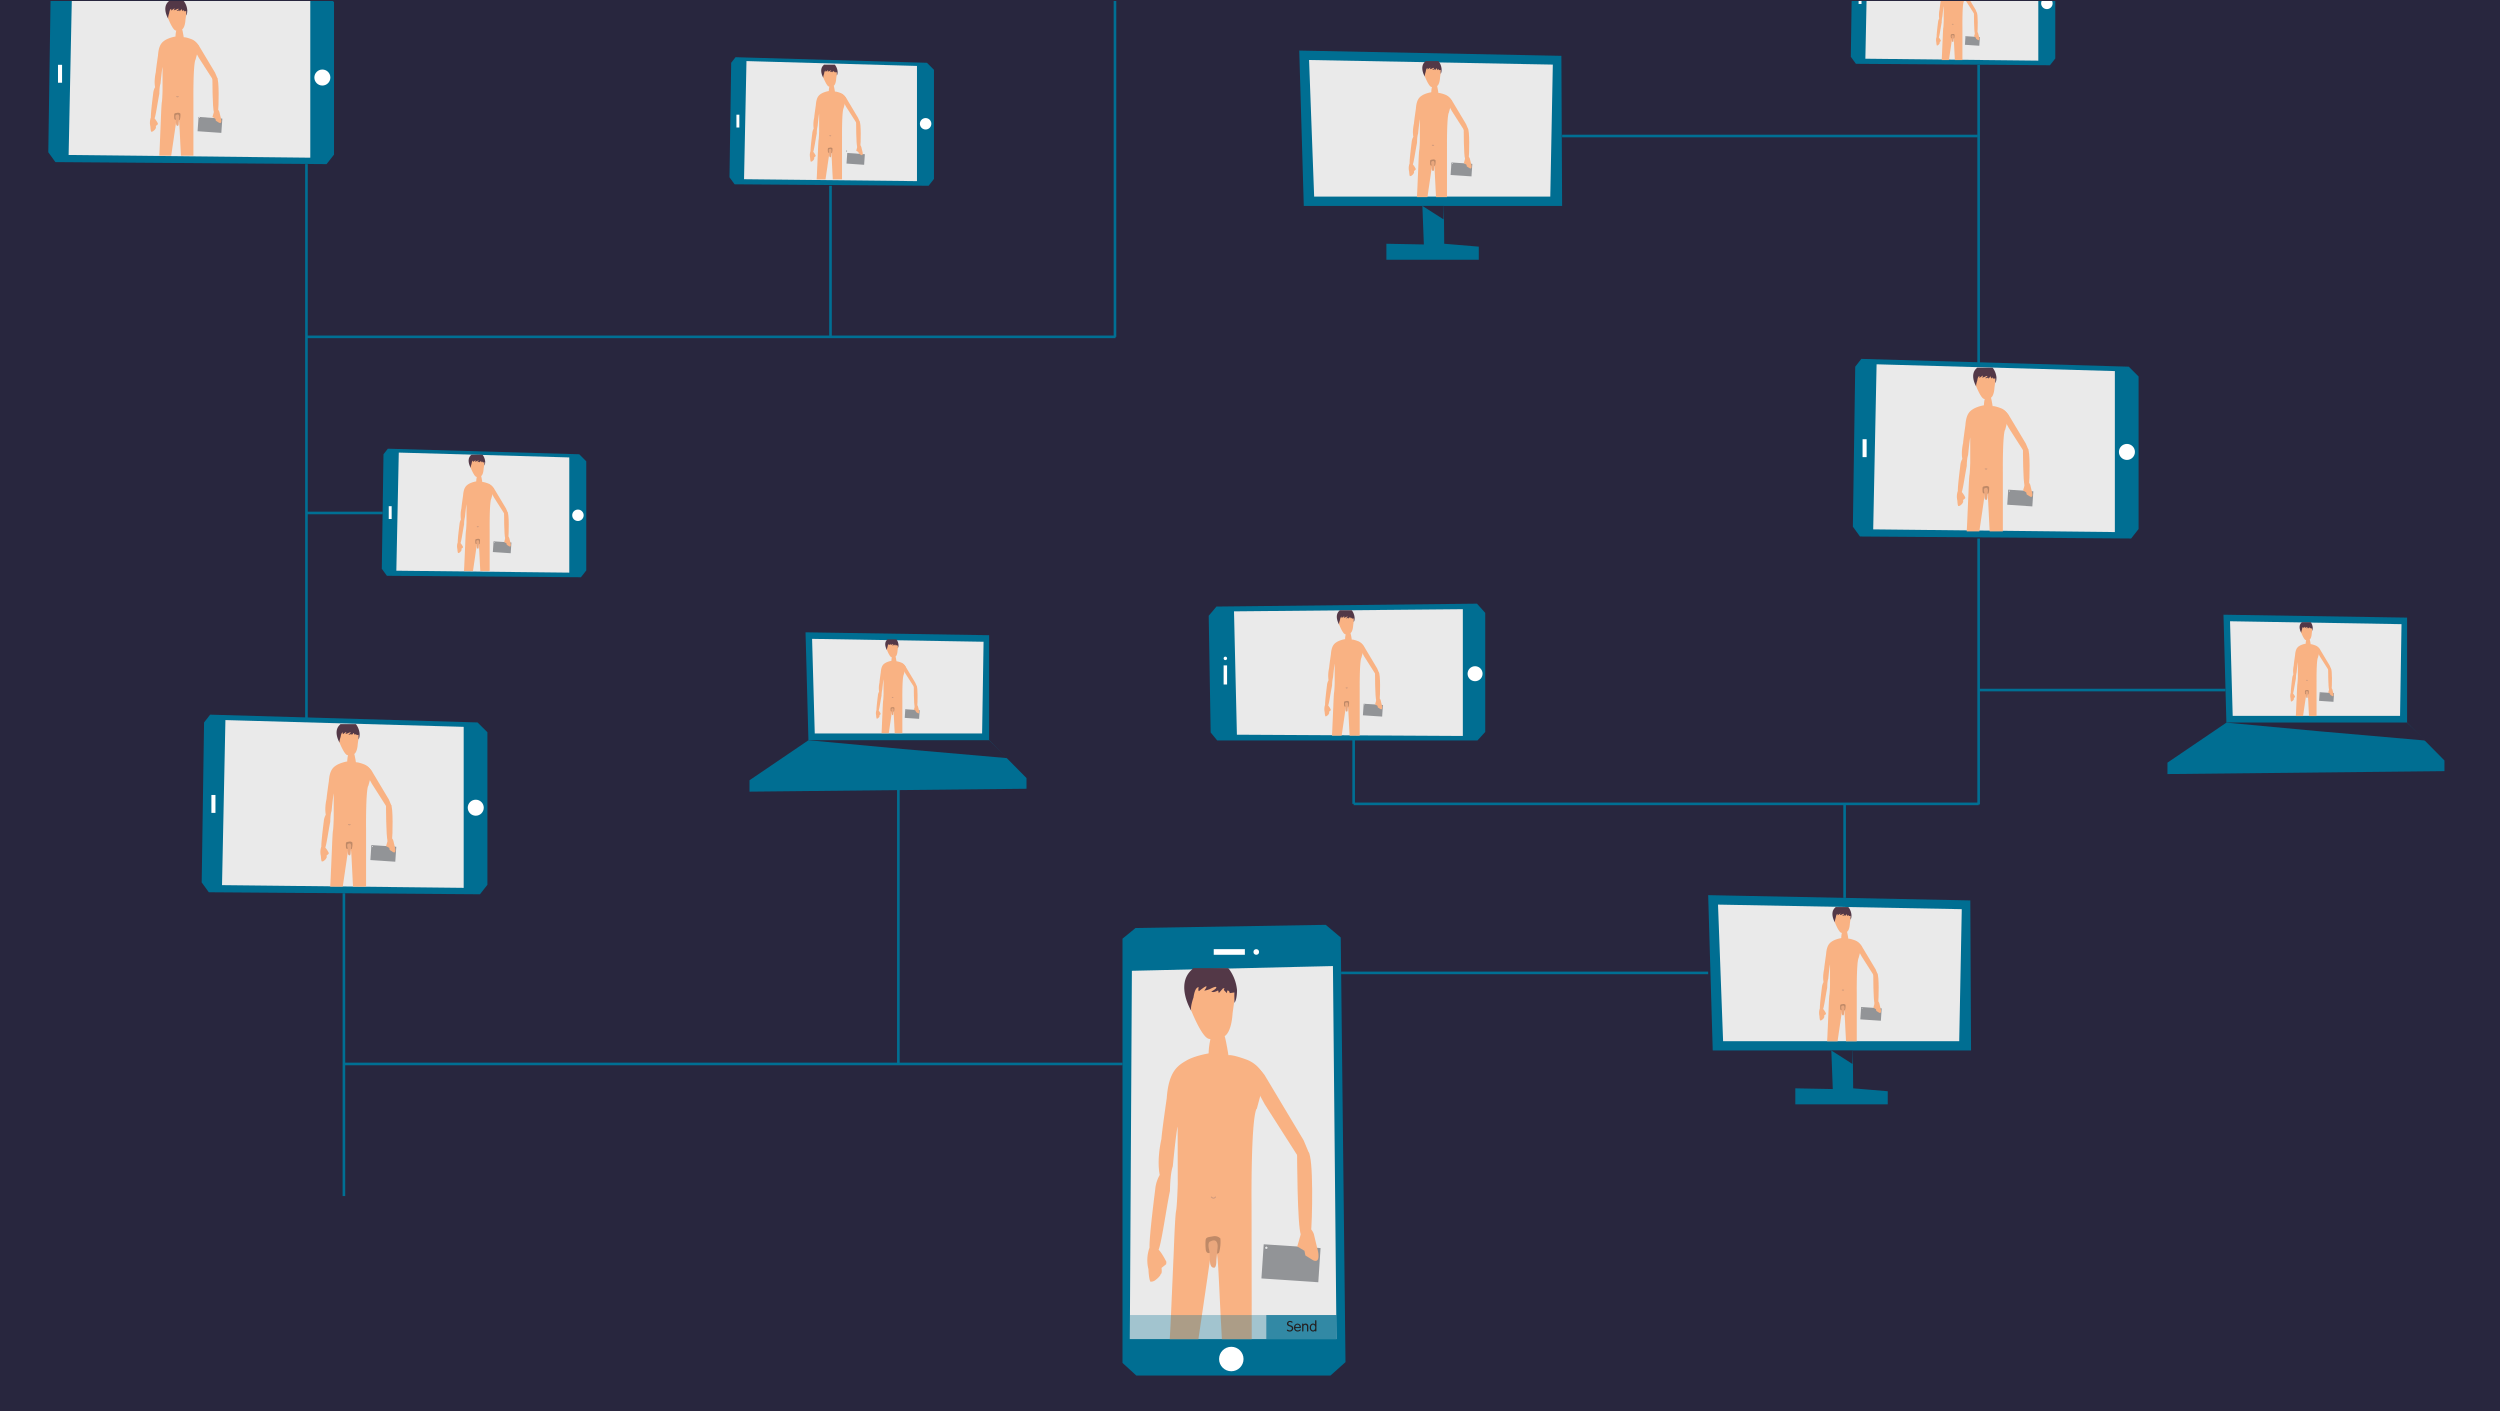 <svg id="Layer_1" data-name="Layer 1" xmlns="http://www.w3.org/2000/svg" width="1920" height="1083.51" viewBox="0 0 1920 1083.51"><rect x="0" y="0" width="1920" height="1083.51" fill="#333333" stroke="none"/><defs><style>.cls-1{fill:#28263e;}.cls-16,.cls-17,.cls-2{fill:#006e92;}.cls-3{fill:#eaeaea;}.cls-4{fill:#fff;}.cls-10,.cls-5,.cls-7{fill:none;}.cls-5{stroke:#006f93;stroke-width:2px;}.cls-10,.cls-5{stroke-miterlimit:10;}.cls-6{fill:#f9b283;}.cls-8{fill:#bf8967;}.cls-9{fill:#eaa77d;}.cls-10{stroke:#cd987b;stroke-width:0.75px;}.cls-11{fill:#929497;}.cls-12{fill:#808184;}.cls-13{fill:#a6a8ab;}.cls-14{fill:#e6e7e8;}.cls-15{fill:#533847;}.cls-16{opacity:0.31;}.cls-17{opacity:0.69;}.cls-18{fill:#231f20;}</style></defs><title>taber_skaerm</title><rect class="cls-1" y="4" width="1920" height="1083.51"/><rect class="cls-1" width="1920" height="1083.51"/><polygon class="cls-2" points="38.81 0.75 37.09 116.94 42.55 124.49 250.79 126.05 256.52 118.76 256.52 1.63 255.65 0.75 38.81 0.75"/><polygon class="cls-3" points="55.13 0.75 52.7 119.02 238.3 121.11 238.3 0.75 55.13 0.75"/><polygon class="cls-2" points="1422.06 0.75 1421.42 43.6 1425.34 49 1574.36 50.12 1578.46 44.9 1578.46 0.75 1422.06 0.75"/><polygon class="cls-2" points="1378.8 835.84 1378.8 848.13 1449.78 848.13 1449.78 838.07 1423.23 835.84 1422.95 806.78 1406.46 806.78 1407.58 836.4 1378.8 835.84"/><polygon class="cls-2" points="1315.38 806.78 1311.88 687.47 1513.2 691.52 1513.76 806.78 1315.38 806.78"/><polygon class="cls-3" points="1319.43 694.73 1323.34 799.65 1504.68 799.65 1506.64 698.25 1319.43 694.73"/><polygon class="cls-1" points="1406.46 806.78 1422.67 817.12 1422.95 806.78 1406.46 806.78"/><polygon class="cls-2" points="561.55 48.22 564.9 43.93 711.88 48.22 717.28 53.62 717.28 137.44 713.18 142.66 564.16 141.54 560.25 136.14 561.55 48.22"/><polygon class="cls-3" points="571.42 137.63 573.29 46.91 704.24 50.64 704.24 139.12 571.42 137.63"/><rect class="cls-4" x="565.58" y="88.08" width="2.24" height="9.85"/><circle class="cls-4" cx="710.88" cy="95.07" r="4.4"/><polygon class="cls-2" points="1707.63 472.09 1709.87 554.99 1848.64 554.99 1848.64 474.33 1707.63 472.09"/><polygon class="cls-2" points="1664.6 585.72 1664.6 594.48 1877.33 592.24 1877.33 584.05 1848.64 554.99 1709.87 554.99 1664.6 585.72"/><polygon class="cls-1" points="1781.96 561.69 1862.99 568.77 1848.64 554.99 1709.87 554.99 1781.96 561.69"/><polygon class="cls-3" points="1712.66 477.12 1714.71 549.77 1843.24 549.77 1844.36 479.36 1712.66 477.12"/><polygon class="cls-2" points="1064.74 187.2 1064.74 199.49 1135.71 199.49 1135.71 189.43 1109.16 187.2 1108.88 158.14 1092.4 158.14 1093.52 187.75 1064.74 187.2"/><polygon class="cls-2" points="1001.31 158.14 997.82 38.83 1199.14 42.88 1199.7 158.14 1001.31 158.14"/><polygon class="cls-3" points="1005.36 46.09 1009.27 151.01 1190.62 151.01 1192.57 49.61 1005.36 46.09"/><polygon class="cls-1" points="1092.4 158.14 1108.61 168.47 1108.88 158.14 1092.4 158.14"/><rect class="cls-4" x="44.54" y="49.78" width="3.12" height="13.76"/><circle class="cls-4" cx="247.57" cy="59.55" r="6.15"/><polygon class="cls-2" points="294.52 348.88 297.88 344.6 444.85 348.88 450.25 354.29 450.25 438.11 446.15 443.33 297.13 442.21 293.22 436.81 294.52 348.88"/><polygon class="cls-3" points="304.39 438.3 306.26 347.58 437.21 351.31 437.21 439.79 304.39 438.3"/><rect class="cls-4" x="298.55" y="388.75" width="2.24" height="9.85"/><circle class="cls-4" cx="443.85" cy="395.74" r="4.4"/><polygon class="cls-2" points="1021.8 1056.43 872.71 1056.43 862.08 1046.71 862.08 720.9 872.1 712.7 1018.15 710.27 1029.69 719.99 1033.34 1046.1 1021.8 1056.43"/><polygon class="cls-3" points="869.29 745.57 1023.7 741.93 1026.43 1028.42 867.7 1028.42 869.29 745.57"/><rect class="cls-4" x="941.94" y="719.15" width="4.33" height="23.91" transform="translate(1675.21 -212.99) rotate(90)"/><circle class="cls-4" cx="964.81" cy="731.11" r="2.16"/><circle class="cls-4" cx="945.64" cy="1043.73" r="9.39"/><path class="cls-4" d="M1568,.75a4.4,4.4,0,1,0,8,0Z"/><polygon class="cls-3" points="1433.51 0.75 1432.6 45.09 1565.42 46.58 1565.42 0.75 1433.51 0.75"/><rect class="cls-4" x="1427.4" y="0.75" width="2.24" height="2.3"/><line class="cls-5" x1="1039.6" y1="522.67" x2="1039.6" y2="617.38"/><line class="cls-5" x1="862.08" y1="817.12" x2="264.12" y2="817.12"/><line class="cls-5" x1="264.12" y1="686.03" x2="264.12" y2="918.57"/><line class="cls-5" x1="1519.6" y1="413.58" x2="1519.6" y2="617.83"/><line class="cls-5" x1="1416.66" y1="617.83" x2="1416.66" y2="689.56"/><line class="cls-5" x1="1519.6" y1="617.38" x2="1039.6" y2="617.38"/><line class="cls-5" x1="1709.19" y1="529.96" x2="1519.6" y2="529.96"/><line class="cls-5" x1="1519.6" y1="49.71" x2="1519.6" y2="281.87"/><line class="cls-5" x1="1518.95" y1="104.46" x2="1199.7" y2="104.46"/><line class="cls-5" x1="689.95" y1="576.17" x2="689.95" y2="817.12"/><line class="cls-5" x1="1311.88" y1="747.19" x2="1030" y2="747.19"/><line class="cls-5" x1="856.74" y1="258.7" x2="235.35" y2="258.7"/><line class="cls-5" x1="235.35" y1="126.05" x2="235.35" y2="582.65"/><line class="cls-5" x1="293.87" y1="393.96" x2="235.35" y2="393.96"/><line class="cls-5" x1="637.83" y1="142.66" x2="637.83" y2="258.7"/><line class="cls-5" x1="856.3" y1="0.75" x2="856.3" y2="258.7"/><polygon class="cls-2" points="156.72 554.84 161.4 548.85 366.78 554.84 374.33 562.39 374.33 679.52 368.6 686.81 160.36 685.25 154.9 677.7 156.72 554.84"/><polygon class="cls-3" points="170.51 679.78 173.12 553.02 356.11 558.22 356.11 681.87 170.51 679.78"/><rect class="cls-4" x="162.35" y="610.54" width="3.12" height="13.76"/><circle class="cls-4" cx="365.38" cy="620.32" r="6.15"/><polygon class="cls-2" points="618.65 485.61 620.88 568.5 759.66 568.5 759.66 487.84 618.65 485.61"/><polygon class="cls-2" points="575.62 599.24 575.62 607.99 788.35 605.76 788.35 597.56 759.66 568.5 620.88 568.5 575.62 599.24"/><polygon class="cls-1" points="692.97 575.21 774 582.29 759.66 568.5 620.88 568.5 692.97 575.21"/><polygon class="cls-3" points="623.68 490.64 625.73 563.29 754.26 563.29 755.38 492.87 623.68 490.64"/><polygon class="cls-2" points="1424.82 281.61 1429.5 275.62 1634.88 281.61 1642.43 289.15 1642.43 406.29 1636.71 413.58 1428.46 412.02 1423 404.47 1424.82 281.61"/><polygon class="cls-3" points="1438.62 406.55 1441.22 279.78 1624.21 284.99 1624.21 408.63 1438.62 406.55"/><rect class="cls-4" x="1430.45" y="337.31" width="3.12" height="13.76"/><circle class="cls-4" cx="1633.48" cy="347.08" r="6.15"/><polygon class="cls-2" points="1140.65 470.69 1140.65 562.15 1134.68 568.67 934.81 568.67 929.78 562.52 928.29 472.92 934.25 465.84 1134.31 463.61 1140.65 470.69"/><polygon class="cls-3" points="949.94 564.25 947.71 469.52 1123.46 467.85 1123.46 565.22 949.94 564.25"/><rect class="cls-4" x="939.74" y="511.02" width="2.65" height="14.67"/><circle class="cls-4" cx="941.07" cy="505.64" r="1.33"/><circle class="cls-4" cx="1132.86" cy="517.41" r="5.76"/><path class="cls-6" d="M1759.13,536.36a7.89,7.89,0,0,0,.4,2.41,1.52,1.52,0,0,0,.83-.22s1.08-.74,1.16-1.28c0,0,.31,0,.16-1.18l.9-.72,0-.46a11.75,11.75,0,0,0-1.53-2.36c.54-1.13,1.51-8.08,2.21-11.42a20.25,20.25,0,0,1,.55-4.76s.66-6.8.94-7.73l0,11.13s-.14,4.37-.33,5.27-.44,7.68-.44,7.68l-.64,14.52-.15,2.68h5.56c1.1-7.47,2.4-16.28,2.45-16.79.08-.9.83-1.64,1.18.42.25,1.43.47,8.17.94,16.37h5.79V524.09s-.18-16.5,1-18.91l0,.09,1.61-6a6.15,6.15,0,0,0-3.32-3.51s-2.78-1.1-3.79-1c0,0-.42-2.66-.73-3.71,0,0,1.3-.57,1.54-4.48l.48-3.42-.9-3.64-7.83,1.18v4.85s2.26,5.95,3.73,6.06l.22,0a13.41,13.41,0,0,0-.35,2.77,15.19,15.19,0,0,0-4.35,1.4c-1.64,1-3.42,2.06-3.79,7.31,0,0-1,6.62-1,7.92a19,19,0,0,0-.33,7,6.78,6.78,0,0,0-.88,2.83s-1.21,9.32-1.1,11.25A7.29,7.29,0,0,0,1759.13,536.36Z"/><path class="cls-7" d="M1767.87,509.71s-.62-.08-.66-.63.74-.54.74-.54.5-.1.53.58A.51.51,0,0,1,1767.87,509.71Z"/><path class="cls-7" d="M1777.14,509.38s-.73-.18-.74-.63a.57.57,0,0,1,.74-.65c.49.08.7.34.64.63S1777.76,509.35,1777.14,509.38Z"/><path class="cls-8" d="M1772.86,533.13a7.82,7.82,0,0,0,.24-2.75,1.51,1.51,0,0,0-1.41-.41c-.92.16-1.35.15-1.45.67a8.57,8.57,0,0,0,0,1.65s0,1.08.77.92a1.65,1.65,0,0,1,1.19.08A.61.61,0,0,0,1772.86,533.13Z"/><path class="cls-9" d="M1771.89,536.06s.46.08.44-1.47l.2-2.1a2.27,2.27,0,0,0-.2-1.52c-.39-.51-1.2,0-1.2,0s-.5,0-.28,1.33C1771.29,533.54,1770.64,536.07,1771.89,536.06Z"/><path class="cls-10" d="M1771.29,522.27s.49.64.91,0"/><path class="cls-6" d="M1790.16,513.6l-2.15.06s0,14.61.74,16,1.91-.15,1.91-.15C1791,527.42,1791.25,514.09,1790.16,513.6Z"/><path class="cls-6" d="M1788.41,514.78l2-.77-1.14-2.74-7.59-12.67a6.27,6.27,0,0,0-3-2.3c-1.62-.35,3.06,8,3.06,8Z"/><rect class="cls-11" x="1781.31" y="531.85" width="11.07" height="6.65" transform="translate(39.81 -118.34) rotate(3.84)"/><circle class="cls-12" cx="1782.03" cy="532.18" r="0.33"/><circle class="cls-13" cx="1782.04" cy="532.18" r="0.25"/><circle class="cls-14" cx="1782.04" cy="532.18" r="0.23"/><path class="cls-15" d="M1774.78,478.05l-.15-.18h-6.79a.62.62,0,0,0-.23.26c-3.36,2.93-.09,8.15-.09,8.15-.42-.53.37-2.72.37-2.72.31-2.19,1-2,1-2-.18.66,0,.76,0,.76s1.35-1.1,1.45-.92-.43.81-.43.81a4.31,4.31,0,0,0,1.12-.3s1.22-.66,1.23-.33-1,.81-1,.81-.09,0,.27.09,1.07-.31,1.07-.31l.13.53.79-.91.31-.06-.13.36.61.63,0-.53.34.08.17.43.87-.13,0,2a5.21,5.21,0,0,0,.49-2.49A8.11,8.11,0,0,0,1774.78,478.05Z"/><path class="cls-6" d="M1788.85,529.11l1.84-.53a2.51,2.51,0,0,1,.6,1c.12.56.77,3.17.77,3.17a3.06,3.06,0,0,1,0,1.72c-.32.54-1.07,0-1.07,0l-1.33-.83-.18-.9-1.4-.84Z"/><path class="cls-6" d="M1397.35,780.26s.1,2.77.57,3.46a2.14,2.14,0,0,0,1.19-.32s1.54-1.06,1.66-1.83c0,0,.44,0,.22-1.68l1.29-1,.06-.66a16.4,16.4,0,0,0-2.19-3.37c.78-1.62,2.16-11.56,3.16-16.33,0,0,0-4.71.79-6.81,0,0,.94-9.73,1.35-11l0,15.91s-.19,6.24-.47,7.53-.63,11-.63,11l-.91,20.78-.21,3.82h8c1.58-10.68,3.42-23.27,3.5-24,.12-1.29,1.19-2.35,1.69.6.35,2,.67,11.69,1.34,23.4H1426l0-36.93s-.25-23.6,1.38-27.05a1.11,1.11,0,0,1,0,.13l2.31-8.6a8.82,8.82,0,0,0-4.74-5s-4-1.57-5.43-1.38c0,0-.6-3.8-1-5.31,0,0,1.86-.81,2.2-6.4l.69-4.89-1.29-5.21-11.2,1.69v6.94s3.23,8.5,5.34,8.66l.31.06a19.19,19.19,0,0,0-.5,4,21.94,21.94,0,0,0-6.22,2c-2.35,1.38-4.89,3-5.42,10.45,0,0-1.38,9.48-1.48,11.33,0,0-1.35,5.46-.47,10a9.71,9.71,0,0,0-1.25,4.05s-1.73,13.34-1.57,16.1A10.4,10.4,0,0,0,1397.35,780.26Z"/><path class="cls-7" d="M1409.85,742.15s-.89-.12-.94-.89,1.06-.78,1.06-.78.7-.14.75.84A.73.73,0,0,1,1409.85,742.15Z"/><path class="cls-7" d="M1423.1,741.68s-1-.26-1.06-.89a.83.83,0,0,1,1.06-.94c.71.11,1,.49.92.9S1424,741.63,1423.1,741.68Z"/><path class="cls-8" d="M1417,775.65a11.42,11.42,0,0,0,.35-3.94,2.21,2.21,0,0,0-2-.59c-1.32.24-1.93.22-2.07,1a12.42,12.42,0,0,0,0,2.35s-.06,1.55,1.1,1.32a2.42,2.42,0,0,1,1.7.12A.88.88,0,0,0,1417,775.65Z"/><path class="cls-9" d="M1415.59,779.83s.67.12.64-2.09l.28-3a3.3,3.3,0,0,0-.28-2.17c-.57-.73-1.72,0-1.72,0s-.71.06-.4,1.91C1414.75,776.23,1413.8,779.85,1415.59,779.83Z"/><path class="cls-10" d="M1414.75,760.11s.69.92,1.29,0"/><path class="cls-6" d="M1441.72,747.72l-3.07.08s0,20.89,1.06,22.91,2.74-.21,2.74-.21C1442.87,767.49,1443.28,748.42,1441.72,747.72Z"/><path class="cls-6" d="M1439.22,749.41l2.87-1.1-1.64-3.92-10.86-18.13s-2-2.79-4.3-3.28,4.37,11.45,4.37,11.45Z"/><rect class="cls-11" x="1429.07" y="773.81" width="15.83" height="9.51" transform="translate(55.31 -94.39) rotate(3.84)"/><circle class="cls-12" cx="1430.1" cy="774.28" r="0.48"/><circle class="cls-13" cx="1430.11" cy="774.29" r="0.36"/><circle class="cls-14" cx="1430.11" cy="774.29" r="0.32"/><path class="cls-15" d="M1419.73,696.87l-.22-.24h-9.71a1,1,0,0,0-.33.36c-4.8,4.19-.12,11.66-.12,11.66-.6-.76.52-3.9.52-3.9.45-3.13,1.44-2.82,1.44-2.82-.26.94.07,1.08.07,1.08s1.93-1.57,2.07-1.32-.61,1.16-.61,1.16a5.87,5.87,0,0,0,1.6-.43s1.74-.94,1.76-.47-1.38,1.16-1.38,1.16-.15,0,.37.14a3.14,3.14,0,0,0,1.53-.45l.19.75,1.13-1.29.45-.09-.19.51.87.9.07-.76.49.12.24.61,1.25-.18,0,2.91c.78-1,.71-3.55.71-3.55A11.57,11.57,0,0,0,1419.73,696.87Z"/><path class="cls-6" d="M1439.85,769.89l2.64-.75a3.55,3.55,0,0,1,.84,1.47c.19.79,1.11,4.52,1.11,4.52a4.35,4.35,0,0,1,0,2.46c-.45.77-1.53,0-1.53,0l-1.9-1.19-.26-1.29-2-1.2Z"/><path class="cls-6" d="M882,974.8s.26,7.64,1.56,9.55a5.91,5.91,0,0,0,3.29-.87s4.26-3,4.6-5.07c0,0,1.22.13.61-4.65l3.56-2.86.17-1.82s-3.36-6.73-6-9.33c2.15-4.47,6-32,8.74-45.16,0,0,.09-13,2.17-18.83,0,0,2.6-26.9,3.73-30.54l.09,44s-.52,17.27-1.3,20.82-1.74,30.37-1.74,30.37l-2.51,57.44-.59,10.58h22c4.36-29.54,9.47-64.36,9.67-66.39.34-3.54,3.29-6.49,4.68,1.67,1,5.67,1.85,32.32,3.7,64.72h22.91L961.2,926.3s-.69-65.25,3.82-74.79c0,0,.05.12.13.35l6.4-23.78a24.44,24.44,0,0,0-13.12-13.88s-11-4.34-15-3.82c0,0-1.65-10.5-2.87-14.66,0,0,5.12-2.26,6.08-17.7l1.91-13.54L945,750.08l-31,4.69v19.17s8.94,23.51,14.75,23.95l.87.17A53.32,53.32,0,0,0,928.23,809s-10.67,1.74-17.18,5.56-13.53,8.15-15,28.89c0,0-3.82,26.2-4.08,31.32,0,0-3.73,15.1-1.3,27.59a26.88,26.88,0,0,0-3.47,11.2s-4.77,36.87-4.34,44.51A28.64,28.64,0,0,0,882,974.8Z"/><path class="cls-7" d="M916.54,869.43s-2.47-.33-2.6-2.48,2.93-2.14,2.93-2.14,2-.39,2.08,2.31A2,2,0,0,1,916.54,869.43Z"/><path class="cls-7" d="M953.18,868.13s-2.87-.72-2.93-2.48a2.31,2.31,0,0,1,2.93-2.6c2,.33,2.8,1.38,2.54,2.51S955.65,868,953.18,868.13Z"/><path class="cls-8" d="M936.26,962a31.53,31.53,0,0,0,1-10.87,6.09,6.09,0,0,0-5.6-1.63c-3.64.65-5.33.59-5.72,2.67a34.22,34.22,0,0,0,0,6.51s-.15,4.27,3.05,3.63,4.71.34,4.71.34A2.36,2.36,0,0,0,936.26,962Z"/><path class="cls-9" d="M932.42,973.61s1.83.33,1.76-5.79l.78-8.33s.78-4-.78-6-4.75,0-4.75,0-2,.18-1.1,5.27C930.08,963.66,927.47,973.67,932.42,973.61Z"/><path class="cls-10" d="M930.08,919.08s1.91,2.54,3.59,0"/><path class="cls-6" d="M1004.67,884.82l-8.51.22s.11,57.77,3,63.36,7.56-.6,7.56-.6C1007.83,939.48,1009,886.77,1004.67,884.82Z"/><path class="cls-6" d="M997.74,889.49l7.94-3-4.54-10.84-30-50.11s-5.48-7.72-11.91-9.09,12.1,31.68,12.1,31.68Z"/><rect class="cls-11" x="969.68" y="956.97" width="43.77" height="26.3" transform="translate(67.12 -64.16) rotate(3.84)"/><circle class="cls-12" cx="972.53" cy="958.27" r="1.32"/><circle class="cls-13" cx="972.56" cy="958.29" r="1"/><circle class="cls-14" cx="972.56" cy="958.29" r="0.89"/><path class="cls-15" d="M943.87,744.22c-.19-.23-.4-.45-.61-.67H916.4a2.49,2.49,0,0,0-.9,1c-13.28,11.58-.35,32.25-.35,32.25-1.66-2.12,1.46-10.78,1.46-10.78,1.23-8.65,4-7.81,4-7.81-.72,2.61.19,3,.19,3s5.34-4.36,5.73-3.65-1.69,3.19-1.69,3.19c1.1.13,4.42-1.17,4.42-1.17s4.82-2.6,4.88-1.3-3.84,3.19-3.84,3.19-.39.06,1,.39,4.23-1.24,4.23-1.24l.52,2.09,3.13-3.58,1.23-.26-.52,1.43,2.41,2.47.2-2.08,1.36.32.65,1.7,3.45-.51.07,8c2.14-2.73,2-9.82,2-9.82A32.17,32.17,0,0,0,943.87,744.22Z"/><path class="cls-6" d="M999.5,946.13l7.28-2.09a9.82,9.82,0,0,1,2.35,4.06c.49,2.19,3,12.51,3,12.51s1.15,4.67-.1,6.8-4.24.05-4.24.05l-5.26-3.28-.71-3.57-5.53-3.32Z"/><path class="cls-6" d="M672.9,549.52a7.89,7.89,0,0,0,.4,2.41,1.52,1.52,0,0,0,.83-.22s1.08-.74,1.17-1.28c0,0,.3,0,.15-1.18l.9-.72,0-.46a11.75,11.75,0,0,0-1.53-2.36c.55-1.13,1.51-8.08,2.21-11.42a20.83,20.83,0,0,1,.55-4.76s.66-6.8,1-7.73l0,11.13s-.13,4.37-.33,5.27-.44,7.68-.44,7.68l-.64,14.52-.14,2.68h5.55c1.11-7.47,2.4-16.28,2.45-16.79.09-.9.83-1.64,1.18.42.25,1.43.47,8.17.94,16.37H693V537.25s-.18-16.5,1-18.91a.41.41,0,0,1,0,.09l1.61-6a6.16,6.16,0,0,0-3.31-3.51s-2.79-1.09-3.8-1c0,0-.42-2.66-.72-3.71,0,0,1.29-.57,1.53-4.48l.48-3.42-.89-3.64L681,493.87v4.85s2.26,5.95,3.73,6.06l.22,0a13.41,13.41,0,0,0-.35,2.77,15.07,15.07,0,0,0-4.34,1.4c-1.65,1-3.43,2.06-3.8,7.31,0,0-1,6.62-1,7.92a19,19,0,0,0-.33,7,6.78,6.78,0,0,0-.88,2.83s-1.21,9.32-1.1,11.25A7.29,7.29,0,0,0,672.9,549.52Z"/><path class="cls-7" d="M681.64,522.87s-.62-.08-.65-.63.74-.54.74-.54.49-.1.52.58A.51.51,0,0,1,681.64,522.87Z"/><path class="cls-7" d="M690.91,522.54s-.73-.18-.74-.63a.57.57,0,0,1,.74-.65c.49.08.71.34.64.63S691.53,522.51,690.91,522.54Z"/><path class="cls-8" d="M686.63,546.29a8,8,0,0,0,.25-2.75,1.54,1.54,0,0,0-1.42-.41c-.92.16-1.35.15-1.45.67a8.57,8.57,0,0,0,0,1.65s0,1.08.77.92a1.65,1.65,0,0,1,1.19.08A.61.61,0,0,0,686.63,546.29Z"/><path class="cls-9" d="M685.66,549.22s.46.08.44-1.47l.2-2.1a2.27,2.27,0,0,0-.2-1.52c-.39-.51-1.2,0-1.2,0s-.49,0-.28,1.33C685.07,546.7,684.41,549.23,685.66,549.22Z"/><path class="cls-10" d="M685.07,535.43s.48.64.9,0"/><path class="cls-6" d="M703.93,526.76l-2.15.06s0,14.61.75,16,1.91-.15,1.91-.15C704.73,540.58,705,527.25,703.93,526.76Z"/><path class="cls-6" d="M702.18,527.94l2-.77L703,524.43l-7.59-12.67a6.28,6.28,0,0,0-3-2.3c-1.63-.35,3.06,8,3.06,8Z"/><rect class="cls-11" x="695.08" y="545.01" width="11.07" height="6.65" transform="translate(38.25 -45.64) rotate(3.84)"/><circle class="cls-12" cx="695.8" cy="545.34" r="0.33"/><circle class="cls-13" cx="695.81" cy="545.34" r="0.25"/><circle class="cls-14" cx="695.81" cy="545.34" r="0.23"/><path class="cls-15" d="M688.56,491.21l-.16-.18h-6.79a.62.62,0,0,0-.23.26c-3.36,2.93-.09,8.15-.09,8.15-.42-.53.37-2.72.37-2.72.31-2.19,1-2,1-2-.18.66.05.76.05.76s1.35-1.1,1.45-.92-.43.81-.43.81a4.31,4.31,0,0,0,1.12-.3s1.22-.66,1.24-.33-1,.81-1,.81-.1,0,.26.1a2.24,2.24,0,0,0,1.07-.32l.13.53.79-.91.31-.06-.13.36.61.63.05-.53.35.08.16.43.87-.13,0,2a5.21,5.21,0,0,0,.49-2.49A8.15,8.15,0,0,0,688.56,491.21Z"/><path class="cls-6" d="M702.62,542.27l1.84-.53a2.51,2.51,0,0,1,.6,1c.12.56.77,3.17.77,3.17a3.06,3.06,0,0,1,0,1.72c-.31.54-1.07,0-1.07,0l-1.33-.83-.18-.9-1.4-.84Z"/><path class="cls-6" d="M1017.37,546.91a10.59,10.59,0,0,0,.53,3.23,2,2,0,0,0,1.11-.29s1.44-1,1.56-1.72c0,0,.41,0,.2-1.57l1.21-1,.06-.62a15.7,15.7,0,0,0-2-3.15c.72-1.51,2-10.82,3-15.28a27.53,27.53,0,0,1,.73-6.37s.88-9.1,1.26-10.33l0,14.88s-.17,5.84-.44,7-.59,10.28-.59,10.28l-.85,19.43-.2,3.58h7.44c1.48-10,3.21-21.77,3.27-22.46.12-1.2,1.12-2.19,1.59.56.32,1.92.62,10.94,1.25,21.9h7.75l0-34.55s-.23-22.07,1.29-25.3l0,.12,2.16-8.05a8.3,8.3,0,0,0-4.44-4.7s-3.73-1.46-5.08-1.29c0,0-.56-3.55-1-5,0,0,1.74-.76,2.06-6l.64-4.58-1.2-4.87-10.48,1.59V479s3,8,5,8.11l.29.05a17.73,17.73,0,0,0-.46,3.7,20.63,20.63,0,0,0-5.82,1.88c-2.2,1.29-4.58,2.76-5.08,9.78,0,0-1.29,8.86-1.38,10.59a25.63,25.63,0,0,0-.44,9.34,9.13,9.13,0,0,0-1.17,3.79s-1.61,12.47-1.47,15.06A9.73,9.73,0,0,0,1017.37,546.91Z"/><path class="cls-7" d="M1029.06,511.26s-.84-.11-.88-.84,1-.72,1-.72.66-.14.7.78A.68.68,0,0,1,1029.06,511.26Z"/><path class="cls-7" d="M1041.45,510.82s-1-.24-1-.84a.78.78,0,0,1,1-.88c.67.11,1,.47.86.85S1042.29,510.78,1041.45,510.82Z"/><path class="cls-8" d="M1035.73,542.59a10.53,10.53,0,0,0,.33-3.68,2.08,2.08,0,0,0-1.9-.55c-1.23.22-1.8.2-1.93.91a11.73,11.73,0,0,0,0,2.2s0,1.44,1,1.23a2.25,2.25,0,0,1,1.59.11A.81.81,0,0,0,1035.73,542.59Z"/><path class="cls-9" d="M1034.43,546.51s.62.11.6-2l.26-2.82a3.08,3.08,0,0,0-.26-2c-.53-.69-1.61,0-1.61,0s-.66,0-.37,1.78C1033.64,543.14,1032.76,546.53,1034.43,546.51Z"/><path class="cls-10" d="M1033.64,528.06s.65.86,1.21,0"/><path class="cls-6" d="M1058.88,516.47l-2.88.07s0,19.55,1,21.44,2.55-.2,2.55-.2C1059.94,535,1060.33,517.13,1058.88,516.47Z"/><path class="cls-6" d="M1056.53,518.05l2.69-1-1.54-3.67-10.15-17s-1.86-2.61-4-3.07,4.09,10.72,4.09,10.72Z"/><rect class="cls-11" x="1047.04" y="540.88" width="14.81" height="8.9" transform="translate(38.84 -69.32) rotate(3.84)"/><circle class="cls-12" cx="1048" cy="541.32" r="0.45"/><circle class="cls-13" cx="1048.01" cy="541.32" r="0.34"/><circle class="cls-14" cx="1048.01" cy="541.32" r="0.3"/><path class="cls-15" d="M1038.31,468.9l-.21-.23H1029a.88.88,0,0,0-.3.34c-4.49,3.92-.12,10.91-.12,10.91-.56-.72.49-3.65.49-3.65.42-2.92,1.34-2.64,1.34-2.64-.24.88.07,1,.07,1s1.81-1.48,1.94-1.24-.57,1.08-.57,1.08a5.44,5.44,0,0,0,1.49-.39s1.63-.89,1.65-.45-1.3,1.08-1.3,1.08-.13,0,.36.14a3,3,0,0,0,1.43-.42l.17.7,1.06-1.21.42-.09-.18.49.82.83.06-.7.47.11.22.57,1.16-.17,0,2.73c.72-.93.66-3.33.66-3.33A10.84,10.84,0,0,0,1038.31,468.9Z"/><path class="cls-6" d="M1057.13,537.21l2.46-.71a3.35,3.35,0,0,1,.79,1.38c.17.74,1,4.23,1,4.23a4.08,4.08,0,0,1,0,2.3c-.42.72-1.43,0-1.43,0l-1.78-1.11-.24-1.21-1.87-1.12Z"/><path class="cls-6" d="M246.44,657.44s.11,3.34.68,4.18a2.61,2.61,0,0,0,1.45-.38s1.86-1.29,2-2.22c0,0,.53.05.27-2l1.56-1.25.07-.8a20.16,20.16,0,0,0-2.65-4.09c.94-2,2.61-14,3.83-19.78,0,0,0-5.7,1-8.25,0,0,1.14-11.78,1.64-13.38l0,19.27s-.23,7.57-.57,9.13-.76,13.3-.76,13.3l-1.1,25.16-.26,4.63h9.63c1.91-12.94,4.15-28.19,4.24-29.08.15-1.55,1.44-2.84,2.05.73.42,2.49.81,14.16,1.62,28.35h10l0-44.73s-.3-28.58,1.67-32.76l.06.15,2.8-10.42a10.68,10.68,0,0,0-5.75-6.08s-4.82-1.9-6.57-1.67c0,0-.72-4.6-1.26-6.42,0,0,2.25-1,2.67-7.76l.83-5.93L274,559l-13.57,2.06v8.4s3.92,10.3,6.47,10.49l.38.07a23.46,23.46,0,0,0-.61,4.79,26.47,26.47,0,0,0-7.53,2.44c-2.85,1.67-5.93,3.57-6.57,12.65,0,0-1.68,11.48-1.79,13.72,0,0-1.63,6.62-.57,12.09a11.7,11.7,0,0,0-1.52,4.9s-2.09,16.16-1.9,19.5A12.55,12.55,0,0,0,246.44,657.44Z"/><path class="cls-7" d="M261.58,611.28s-1.09-.15-1.14-1.09,1.28-.94,1.28-.94.85-.17.91,1A.89.89,0,0,1,261.58,611.28Z"/><path class="cls-7" d="M277.63,610.71s-1.26-.32-1.29-1.09a1,1,0,0,1,1.29-1.14c.85.14,1.22.61,1.11,1.1S278.71,610.65,277.63,610.71Z"/><path class="cls-8" d="M270.21,651.84a13.66,13.66,0,0,0,.43-4.76,2.65,2.65,0,0,0-2.45-.71c-1.6.28-2.34.25-2.51,1.17a15,15,0,0,0,0,2.85s-.07,1.87,1.34,1.59a2.92,2.92,0,0,1,2.06.15A1,1,0,0,0,270.21,651.84Z"/><path class="cls-9" d="M268.53,656.92s.81.14.77-2.54l.34-3.65a3.89,3.89,0,0,0-.34-2.62c-.68-.89-2.08,0-2.08,0s-.86.07-.48,2.31C267.51,652.55,266.36,656.94,268.53,656.92Z"/><path class="cls-10" d="M267.51,633s.83,1.11,1.57,0"/><path class="cls-6" d="M300.18,618l-3.72.1s0,25.3,1.29,27.75,3.31-.26,3.31-.26C301.57,642,302.06,618.87,300.18,618Z"/><path class="cls-6" d="M297.15,620.07l3.47-1.34-2-4.75-13.15-22s-2.4-3.38-5.22-4,5.3,13.88,5.3,13.88Z"/><rect class="cls-11" x="284.86" y="649.63" width="19.18" height="11.52" transform="translate(44.5 -18.23) rotate(3.84)"/><circle class="cls-12" cx="286.1" cy="650.19" r="0.58"/><circle class="cls-13" cx="286.11" cy="650.2" r="0.44"/><circle class="cls-14" cx="286.11" cy="650.2" r="0.39"/><path class="cls-15" d="M273.55,556.43l-.27-.3H261.52a1.2,1.2,0,0,0-.4.44c-5.82,5.08-.16,14.13-.16,14.13-.72-.93.64-4.72.64-4.72.55-3.79,1.74-3.42,1.74-3.42-.31,1.14.09,1.31.09,1.31s2.34-1.91,2.51-1.6-.74,1.4-.74,1.4a7.18,7.18,0,0,0,1.93-.51s2.11-1.14,2.14-.57-1.68,1.39-1.68,1.39-.17,0,.46.17,1.85-.54,1.85-.54l.23.91L271.5,563l.54-.12-.23.63,1.05,1.08.09-.91.6.14.28.74,1.51-.22,0,3.53c.94-1.2.86-4.3.86-4.3A14.09,14.09,0,0,0,273.55,556.43Z"/><path class="cls-6" d="M297.92,644.88l3.19-.92a4.27,4.27,0,0,1,1,1.78c.22,1,1.34,5.48,1.34,5.48s.51,2,0,3-1.86,0-1.86,0l-2.3-1.44-.32-1.56-2.42-1.45Z"/><path class="cls-6" d="M351.28,421.76a9.75,9.75,0,0,0,.49,3,1.85,1.85,0,0,0,1-.27s1.34-.92,1.44-1.59c0,0,.39,0,.19-1.46l1.12-.9.06-.57a14.82,14.82,0,0,0-1.9-2.93c.67-1.4,1.87-10,2.74-14.17a25.58,25.58,0,0,1,.68-5.91s.82-8.44,1.17-9.58l0,13.8s-.17,5.42-.41,6.54-.54,9.53-.54,9.53l-.79,18-.19,3.32h6.9c1.37-9.27,3-20.2,3-20.83.11-1.11,1-2,1.47.52.31,1.78.58,10.15,1.16,20.31h7.19v-32s-.22-20.48,1.19-23.47a.39.39,0,0,1,0,.11l2-7.47a7.65,7.65,0,0,0-4.12-4.35s-3.45-1.36-4.71-1.2c0,0-.51-3.29-.89-4.6,0,0,1.6-.71,1.9-5.56l.6-4.24L371,351.24l-9.72,1.47v6s2.81,7.38,4.63,7.52l.27.05a17.19,17.19,0,0,0-.43,3.43,19.09,19.09,0,0,0-5.39,1.75c-2,1.2-4.25,2.56-4.71,9.06,0,0-1.2,8.23-1.28,9.83A23.76,23.76,0,0,0,354,399a8.38,8.38,0,0,0-1.09,3.51s-1.5,11.58-1.36,14A9,9,0,0,0,351.28,421.76Z"/><path class="cls-7" d="M362.12,388.69s-.78-.1-.82-.78.92-.67.92-.67.61-.12.66.72A.64.64,0,0,1,362.12,388.69Z"/><path class="cls-7" d="M373.62,388.28s-.9-.22-.92-.78a.72.72,0,0,1,.92-.81c.61.1.88.43.79.79S374.39,388.24,373.62,388.28Z"/><path class="cls-8" d="M368.31,417.75a9.75,9.75,0,0,0,.3-3.41,1.88,1.88,0,0,0-1.75-.51c-1.15.2-1.68.18-1.8.83a11,11,0,0,0,0,2s-.05,1.34,1,1.14a2.11,2.11,0,0,1,1.47.1A.75.75,0,0,0,368.31,417.75Z"/><path class="cls-9" d="M367.1,421.38s.58.11.55-1.81l.25-2.62a2.85,2.85,0,0,0-.25-1.88c-.49-.63-1.49,0-1.49,0s-.61.06-.34,1.66C366.37,418.26,365.55,421.4,367.1,421.38Z"/><path class="cls-10" d="M366.37,404.27s.6.8,1.12,0"/><path class="cls-6" d="M389.77,393.52l-2.66.07s0,18.13.92,19.88,2.37-.19,2.37-.19C390.77,410.67,391.12,394.13,389.77,393.52Z"/><path class="cls-6" d="M387.6,395l2.49-1-1.42-3.4-9.42-15.73s-1.72-2.42-3.74-2.85,3.8,9.94,3.8,9.94Z"/><rect class="cls-11" x="378.8" y="416.16" width="13.74" height="8.25" transform="translate(28.98 -24.86) rotate(3.84)"/><circle class="cls-12" cx="379.69" cy="416.57" r="0.41"/><circle class="cls-13" cx="379.7" cy="416.58" r="0.32"/><circle class="cls-14" cx="379.7" cy="416.58" r="0.28"/><path class="cls-15" d="M370.7,349.4l-.2-.21h-8.42a.8.8,0,0,0-.29.31c-4.16,3.64-.11,10.12-.11,10.12-.52-.66.46-3.38.46-3.38.39-2.72,1.25-2.45,1.25-2.45-.23.82.06.94.06.94s1.67-1.37,1.79-1.15-.53,1-.53,1a5.23,5.23,0,0,0,1.39-.37s1.51-.82,1.53-.41-1.2,1-1.2,1-.12,0,.33.12a2.78,2.78,0,0,0,1.32-.39l.17.66,1-1.12.38-.09-.16.45.76.78.06-.65.43.1.2.53L372,355l0,2.53c.68-.86.62-3.09.62-3.09A10.1,10.1,0,0,0,370.7,349.4Z"/><path class="cls-6" d="M388.15,412.76l2.29-.66a3.07,3.07,0,0,1,.73,1.28c.16.69,1,3.92,1,3.92a3.87,3.87,0,0,1,0,2.14c-.39.67-1.33,0-1.33,0l-1.65-1-.22-1.12-1.74-1Z"/><path class="cls-6" d="M622.19,121.17a9.72,9.72,0,0,0,.48,3,1.85,1.85,0,0,0,1-.26s1.32-.92,1.43-1.57c0,0,.37,0,.18-1.44l1.1-.88.06-.57a14.25,14.25,0,0,0-1.88-2.88c.67-1.38,1.85-9.88,2.71-14a24.62,24.62,0,0,1,.67-5.82s.8-8.31,1.15-9.44l0,13.6s-.16,5.34-.4,6.44-.54,9.38-.54,9.38l-.78,17.76-.18,3.27H634c1.34-9.14,2.92-19.9,3-20.52.11-1.1,1-2,1.45.51.3,1.75.57,10,1.14,20h7.09l0-31.57s-.22-20.17,1.18-23.12a.82.82,0,0,0,0,.11l2-7.35a7.51,7.51,0,0,0-4-4.29s-3.41-1.34-4.64-1.18c0,0-.51-3.24-.89-4.53,0,0,1.59-.7,1.88-5.47l.59-4.18-1.1-4.46-9.57,1.45v5.93s2.76,7.27,4.56,7.4l.27.05a16,16,0,0,0-.43,3.38,18.82,18.82,0,0,0-5.31,1.72c-2,1.18-4.19,2.52-4.64,8.93,0,0-1.18,8.1-1.26,9.68a23.31,23.31,0,0,0-.41,8.53,8.33,8.33,0,0,0-1.07,3.46s-1.47,11.4-1.34,13.76A8.88,8.88,0,0,0,622.19,121.17Z"/><path class="cls-7" d="M632.87,88.6s-.76-.1-.8-.76.9-.67.9-.67.61-.12.65.72A.63.63,0,0,1,632.87,88.6Z"/><path class="cls-7" d="M644.2,88.2s-.89-.22-.91-.76a.72.72,0,0,1,.91-.81c.6.1.86.43.78.78S645,88.16,644.2,88.2Z"/><path class="cls-8" d="M639,117.23a9.77,9.77,0,0,0,.3-3.36,1.88,1.88,0,0,0-1.73-.51c-1.13.2-1.65.18-1.77.83a10.61,10.61,0,0,0,0,2s0,1.32.94,1.12a2,2,0,0,1,1.46.11A.74.74,0,0,0,639,117.23Z"/><path class="cls-9" d="M637.78,120.81s.57.1.54-1.79l.24-2.58a2.73,2.73,0,0,0-.24-1.85c-.48-.62-1.46,0-1.46,0s-.61,0-.34,1.63C637.06,117.73,636.25,120.82,637.78,120.81Z"/><path class="cls-10" d="M637.06,104s.59.78,1.11,0"/><path class="cls-6" d="M660.11,93.36l-2.63.07s0,17.85.92,19.58,2.33-.18,2.33-.18C661.09,110.25,661.44,94,660.11,93.36Z"/><path class="cls-6" d="M658,94.81l2.45-1L659,90.51,649.75,75s-1.7-2.38-3.69-2.81S649.8,82,649.8,82Z"/><rect class="cls-11" x="649.3" y="115.66" width="13.53" height="8.13" transform="matrix(1, 0.07, -0.07, 1, 9.48, -43.62)"/><circle class="cls-12" cx="650.18" cy="116.06" r="0.41"/><circle class="cls-13" cx="650.19" cy="116.07" r="0.31"/><circle class="cls-14" cx="650.19" cy="116.07" r="0.28"/><path class="cls-15" d="M641.32,49.9l-.19-.21h-8.3a.78.78,0,0,0-.28.31c-4.1,3.58-.11,10-.11,10-.51-.65.45-3.33.45-3.33.38-2.67,1.23-2.41,1.23-2.41-.22.8.06.92.06.92S635.83,53.8,636,54s-.52,1-.52,1a5.12,5.12,0,0,0,1.36-.36s1.49-.8,1.51-.4-1.18,1-1.18,1-.12,0,.32.12a2.75,2.75,0,0,0,1.31-.38l.16.65,1-1.11.38-.08-.16.44.75.77.06-.65.42.1.2.53,1.07-.16,0,2.49c.66-.85.6-3,.6-3A10,10,0,0,0,641.32,49.9Z"/><path class="cls-6" d="M658.51,112.31l2.25-.65a3,3,0,0,1,.73,1.26c.15.68.94,3.87.94,3.87a3.73,3.73,0,0,1,0,2.1c-.39.66-1.31,0-1.31,0l-1.62-1-.22-1.1-1.71-1Z"/><path class="cls-6" d="M115.5,97.17s.1,3.19.65,4a2.44,2.44,0,0,0,1.37-.36s1.77-1.23,1.92-2.12c0,0,.5.06.25-1.93l1.48-1.2.08-.76a19.37,19.37,0,0,0-2.53-3.88c.9-1.87,2.49-13.34,3.65-18.83,0,0,0-5.43.9-7.85,0,0,1.09-11.22,1.56-12.74l0,18.34s-.21,7.2-.54,8.69-.72,12.66-.72,12.66l-1,23.94-.25,4.41h9.17c1.82-12.31,3.95-26.83,4-27.67.14-1.48,1.37-2.71,1.95.69.41,2.37.77,13.48,1.54,27h9.56l0-42.57s-.29-27.2,1.6-31.18a.75.75,0,0,0,0,.14L152.84,36a10.2,10.2,0,0,0-5.47-5.79s-4.6-1.81-6.26-1.59c0,0-.69-4.38-1.2-6.11,0,0,2.14-.94,2.54-7.38l.79-5.65-1.48-6L128.84,5.43v8s3.73,9.8,6.15,10l.37.07a21.69,21.69,0,0,0-.58,4.56,25.2,25.2,0,0,0-7.17,2.32c-2.71,1.59-5.64,3.4-6.25,12,0,0-1.6,10.93-1.7,13.06,0,0-1.56,6.3-.55,11.51a11,11,0,0,0-1.44,4.66s-2,15.38-1.81,18.56A11.93,11.93,0,0,0,115.5,97.17Z"/><path class="cls-7" d="M129.9,53.24s-1-.14-1.08-1,1.22-.9,1.22-.9.81-.16.87,1A.85.85,0,0,1,129.9,53.24Z"/><path class="cls-7" d="M145.18,52.69s-1.2-.29-1.22-1a1,1,0,0,1,1.22-1.08c.81.13,1.16.57,1.06,1S146.21,52.64,145.18,52.69Z"/><path class="cls-8" d="M138.12,91.85a13,13,0,0,0,.41-4.54,2.53,2.53,0,0,0-2.34-.67c-1.51.27-2.22.24-2.38,1.11a14.45,14.45,0,0,0,0,2.71s-.06,1.78,1.27,1.51a2.79,2.79,0,0,1,2,.15A1,1,0,0,0,138.12,91.85Z"/><path class="cls-9" d="M136.52,96.67s.77.14.73-2.41l.33-3.47a3.72,3.72,0,0,0-.33-2.5c-.65-.84-2,0-2,0s-.81.07-.45,2.2C135.55,92.52,134.46,96.7,136.52,96.67Z"/><path class="cls-10" d="M135.55,73.94s.79,1.06,1.49,0"/><path class="cls-6" d="M166.64,59.65l-3.54.1s.05,24.08,1.23,26.41,3.15-.25,3.15-.25C168,82.44,168.44,60.47,166.64,59.65Z"/><path class="cls-6" d="M163.76,61.6l3.31-1.27-1.9-4.52L152.66,34.92s-2.28-3.22-5-3.79,5,13.21,5,13.21Z"/><rect class="cls-11" x="152.06" y="89.74" width="18.25" height="10.97" transform="matrix(1, 0.07, -0.07, 1, 6.73, -10.57)"/><circle class="cls-12" cx="153.25" cy="90.28" r="0.55"/><circle class="cls-13" cx="153.26" cy="90.29" r="0.42"/><circle class="cls-14" cx="153.26" cy="90.29" r="0.37"/><path class="cls-15" d="M141.3,1c-.08-.1-.17-.19-.26-.29h-11.2a1.1,1.1,0,0,0-.37.42c-5.54,4.83-.15,13.45-.15,13.45-.69-.89.61-4.5.61-4.5.51-3.6,1.65-3.25,1.65-3.25-.29,1.08.09,1.25.09,1.25s2.22-1.82,2.38-1.52-.7,1.33-.7,1.33a7.07,7.07,0,0,0,1.84-.49s2-1.09,2-.54-1.6,1.33-1.6,1.33-.17,0,.43.16a3.69,3.69,0,0,0,1.76-.52l.22.87,1.3-1.49.52-.11-.22.6,1,1,.08-.87.57.14.27.7L143,8.53l0,3.36c.9-1.14.82-4.1.82-4.1A13.42,13.42,0,0,0,141.3,1Z"/><path class="cls-6" d="M164.49,85.22l3-.88a4.06,4.06,0,0,1,1,1.7c.21.91,1.28,5.21,1.28,5.21s.48,2-.05,2.84-1.76,0-1.76,0l-2.2-1.37-.29-1.49-2.31-1.38Z"/><path class="cls-6" d="M1082.23,131.75s.1,2.8.58,3.5a2.16,2.16,0,0,0,1.21-.31s1.55-1.09,1.68-1.87c0,0,.45.05.23-1.7l1.3-1.05.06-.67a16.69,16.69,0,0,0-2.22-3.42c.79-1.64,2.19-11.73,3.21-16.57,0,0,0-4.77.8-6.91,0,0,1-9.86,1.37-11.2l0,16.14s-.19,6.33-.48,7.64-.64,11.14-.64,11.14l-.92,21.07-.22,3.88h8.07c1.6-10.84,3.47-23.61,3.55-24.35.12-1.3,1.2-2.38,1.71.61.36,2.08.68,11.86,1.36,23.74h8.41l0-37.46s-.25-23.94,1.4-27.44a1.11,1.11,0,0,1,0,.13l2.35-8.73a9,9,0,0,0-4.81-5.09s-4-1.59-5.51-1.4c0,0-.61-3.85-1-5.38,0,0,1.88-.82,2.23-6.49l.7-5-1.31-5.28L1094,51v7s3.28,8.63,5.41,8.79l.32.06a19.34,19.34,0,0,0-.51,4,22.27,22.27,0,0,0-6.3,2c-2.39,1.4-5,3-5.51,10.6,0,0-1.4,9.61-1.5,11.49,0,0-1.37,5.54-.47,10.12a9.86,9.86,0,0,0-1.28,4.11s-1.75,13.53-1.59,16.33A10.5,10.5,0,0,0,1082.23,131.75Z"/><path class="cls-7" d="M1094.91,93.09s-.91-.12-1-.9,1.08-.79,1.08-.79.71-.14.76.85A.73.73,0,0,1,1094.91,93.09Z"/><path class="cls-7" d="M1108.35,92.62s-1-.27-1.07-.91a.84.84,0,0,1,1.07-1c.72.12,1,.51.93.92S1109.26,92.57,1108.35,92.62Z"/><path class="cls-8" d="M1102.14,127.07a11.54,11.54,0,0,0,.36-4,2.24,2.24,0,0,0-2.06-.6c-1.33.24-2,.22-2.09,1a12,12,0,0,0,0,2.39s-.06,1.56,1.12,1.33a2.48,2.48,0,0,1,1.72.12A.87.87,0,0,0,1102.14,127.07Z"/><path class="cls-9" d="M1100.73,131.31s.68.12.65-2.12l.29-3.06a3.32,3.32,0,0,0-.29-2.19c-.57-.74-1.74,0-1.74,0s-.72.06-.41,1.93C1099.87,127.66,1098.92,131.34,1100.73,131.31Z"/><path class="cls-10" d="M1099.87,111.31s.71.93,1.32,0"/><path class="cls-6" d="M1127.24,98.74l-3.12.08s0,21.19,1.08,23.24,2.77-.21,2.77-.21C1128.4,118.79,1128.82,99.46,1127.24,98.74Z"/><path class="cls-6" d="M1124.7,100.46l2.91-1.12-1.66-4-11-18.39s-2-2.83-4.37-3.33S1115,85.26,1115,85.26Z"/><rect class="cls-11" x="1114.4" y="125.21" width="16.06" height="9.65" transform="translate(11.21 -74.8) rotate(3.84)"/><circle class="cls-12" cx="1115.45" cy="125.69" r="0.48"/><circle class="cls-13" cx="1115.46" cy="125.69" r="0.37"/><circle class="cls-14" cx="1115.46" cy="125.69" r="0.33"/><path class="cls-15" d="M1104.94,47.16l-.23-.25h-9.85a.92.92,0,0,0-.33.37c-4.87,4.25-.13,11.83-.13,11.83-.61-.77.53-4,.53-4,.46-3.18,1.46-2.87,1.46-2.87-.26,1,.07,1.1.07,1.1s2-1.6,2.1-1.33-.62,1.17-.62,1.17a6.34,6.34,0,0,0,1.62-.43s1.77-1,1.8-.48-1.41,1.17-1.41,1.17-.15,0,.38.14a3.23,3.23,0,0,0,1.55-.45l.19.76,1.15-1.31.45-.1-.19.53.88.91.07-.77.51.12.23.62,1.27-.18,0,3c.79-1,.72-3.6.72-3.6A11.77,11.77,0,0,0,1104.94,47.16Z"/><path class="cls-6" d="M1125.34,121.23l2.67-.77a3.63,3.63,0,0,1,.86,1.49c.19.81,1.13,4.59,1.13,4.59a4.49,4.49,0,0,1,0,2.5c-.46.78-1.56,0-1.56,0l-1.93-1.21-.26-1.31-2-1.21Z"/><path class="cls-6" d="M1503.25,384.44s.11,3.36.69,4.21a2.57,2.57,0,0,0,1.45-.39s1.88-1.3,2-2.24c0,0,.54.06.27-2l1.57-1.27.08-.8a20.77,20.77,0,0,0-2.67-4.12c.94-2,2.63-14.11,3.85-19.93,0,0,0-5.74,1-8.31,0,0,1.15-11.86,1.65-13.47l0,19.41s-.23,7.62-.58,9.19-.76,13.4-.76,13.4l-1.11,25.35-.26,4.66h9.7c1.92-13,4.18-28.4,4.26-29.29.16-1.56,1.46-2.86,2.07.73.43,2.51.82,14.27,1.63,28.56h10.11l0-45.06s-.31-28.79,1.68-33l.06.15,2.82-10.49a10.78,10.78,0,0,0-5.79-6.13s-4.86-1.91-6.62-1.68c0,0-.73-4.63-1.27-6.47,0,0,2.26-1,2.68-7.81l.85-6-1.57-6.36-13.67,2.07v8.46s3.94,10.37,6.51,10.57l.38.07a23.72,23.72,0,0,0-.61,4.83,26.59,26.59,0,0,0-7.58,2.45c-2.88,1.68-6,3.6-6.63,12.75,0,0-1.68,11.56-1.8,13.82,0,0-1.64,6.66-.57,12.17a11.8,11.8,0,0,0-1.53,4.94s-2.11,16.28-1.92,19.65A12.7,12.7,0,0,0,1503.25,384.44Z"/><path class="cls-7" d="M1518.5,337.93s-1.09-.14-1.15-1.09,1.29-.94,1.29-.94.86-.18.92,1A.88.88,0,0,1,1518.5,337.93Z"/><path class="cls-7" d="M1534.66,337.36s-1.26-.32-1.29-1.09a1,1,0,0,1,1.29-1.15c.87.14,1.24.61,1.12,1.11S1535.76,337.3,1534.66,337.36Z"/><path class="cls-8" d="M1527.2,378.8a13.9,13.9,0,0,0,.43-4.8,2.71,2.71,0,0,0-2.47-.72c-1.61.29-2.35.26-2.53,1.18a15.25,15.25,0,0,0,0,2.87s-.06,1.89,1.35,1.61a3,3,0,0,1,2.08.14A1,1,0,0,0,1527.2,378.8Z"/><path class="cls-9" d="M1525.5,383.91s.81.14.78-2.56l.34-3.67a4,4,0,0,0-.34-2.64c-.69-.89-2.1,0-2.1,0s-.86.07-.48,2.32C1524.47,379.52,1523.32,383.93,1525.5,383.91Z"/><path class="cls-10" d="M1524.47,359.84s.84,1.12,1.59,0"/><path class="cls-6" d="M1557.39,344.73l-3.76.1s0,25.48,1.31,27.95,3.33-.26,3.33-.26C1558.78,368.85,1559.28,345.59,1557.39,344.73Z"/><path class="cls-6" d="M1554.33,346.79l3.5-1.35-2-4.78-13.24-22.11s-2.42-3.41-5.26-4,5.34,14,5.34,14Z"/><rect class="cls-11" x="1541.95" y="376.57" width="19.32" height="11.61" transform="translate(29.06 -102.94) rotate(3.84)"/><circle class="cls-12" cx="1543.21" cy="377.14" r="0.58"/><circle class="cls-13" cx="1543.22" cy="377.15" r="0.44"/><circle class="cls-14" cx="1543.22" cy="377.15" r="0.39"/><path class="cls-15" d="M1530.56,282.68l-.27-.29h-11.85a1,1,0,0,0-.4.44c-5.86,5.11-.16,14.23-.16,14.23-.73-.93.65-4.76.65-4.76.54-3.81,1.75-3.44,1.75-3.44-.32,1.15.08,1.32.08,1.32s2.36-1.92,2.53-1.61-.75,1.41-.75,1.41a7.29,7.29,0,0,0,2-.52s2.12-1.15,2.15-.57-1.69,1.4-1.69,1.4-.18,0,.46.18a3.88,3.88,0,0,0,1.86-.55l.23.92,1.38-1.58.55-.11-.23.63,1.06,1.09.09-.92.6.14.29.75,1.52-.22,0,3.55c.94-1.2.86-4.33.86-4.33A14.22,14.22,0,0,0,1530.56,282.68Z"/><path class="cls-6" d="M1555.11,371.78l3.21-.92a4.34,4.34,0,0,1,1,1.79c.22,1,1.35,5.52,1.35,5.52s.51,2.06,0,3-1.87,0-1.87,0l-2.32-1.45-.32-1.58-2.44-1.46Z"/><polygon class="cls-6" points="1513.23 0.75 1509.87 0.75 1516.38 10.96 1518.38 10.19 1517.24 7.44 1513.23 0.75"/><path class="cls-6" d="M1490.45.75c-.29,2-.78,5.57-.82,6.48a19,19,0,0,0-.33,7,6.85,6.85,0,0,0-.88,2.83s-1.21,9.33-1.1,11.26a7.26,7.26,0,0,0-.22,4.23,8,8,0,0,0,.4,2.42,1.52,1.52,0,0,0,.83-.22s1.08-.75,1.17-1.29c0,0,.3,0,.15-1.17l.9-.73,0-.46a11.75,11.75,0,0,0-1.53-2.36c.55-1.13,1.51-8.08,2.21-11.42a20.25,20.25,0,0,1,.55-4.76s.66-6.8,1-7.72l0,11.12s-.13,4.37-.33,5.27-.44,7.68-.44,7.68l-.64,14.53-.15,2.67h5.56c1.11-7.47,2.4-16.28,2.45-16.79.09-.89.83-1.64,1.18.42.25,1.44.47,8.18.94,16.37h5.79V20.27s-.18-16.51,1-18.92l0,.09.18-.69Z"/><path class="cls-7" d="M1495.84,5.88s-.62-.08-.66-.62.74-.55.74-.55.5-.09.53.59A.51.51,0,0,1,1495.84,5.88Z"/><path class="cls-7" d="M1505.11,5.55s-.73-.18-.74-.62a.58.58,0,0,1,.74-.66c.49.08.71.35.64.63S1505.73,5.52,1505.11,5.55Z"/><path class="cls-8" d="M1500.83,29.3a8,8,0,0,0,.25-2.75,1.57,1.57,0,0,0-1.42-.41c-.92.17-1.35.15-1.45.68a8.48,8.48,0,0,0,0,1.64s0,1.08.77.92a1.68,1.68,0,0,1,1.19.09A.6.6,0,0,0,1500.83,29.3Z"/><path class="cls-9" d="M1499.86,32.23s.46.08.44-1.46l.2-2.11a2.27,2.27,0,0,0-.2-1.52c-.39-.51-1.2,0-1.2,0s-.49.05-.28,1.34C1499.27,29.71,1498.61,32.24,1499.86,32.23Z"/><path class="cls-10" d="M1499.27,18.44s.48.64.9,0"/><path class="cls-6" d="M1518.13,9.77l-2.15.06s0,14.61.75,16,1.9-.15,1.9-.15C1518.93,23.6,1519.22,10.27,1518.13,9.77Z"/><rect class="cls-11" x="1509.28" y="28.02" width="11.07" height="6.65" transform="translate(5.49 -101.27) rotate(3.84)"/><circle class="cls-12" cx="1510" cy="28.35" r="0.33"/><circle class="cls-13" cx="1510.01" cy="28.36" r="0.25"/><circle class="cls-14" cx="1510.01" cy="28.36" r="0.23"/><path class="cls-6" d="M1516.82,25.28l1.84-.53a2.5,2.5,0,0,1,.6,1c.12.55.77,3.16.77,3.16a3.06,3.06,0,0,1,0,1.72c-.31.54-1.07,0-1.07,0l-1.33-.83-.18-.91-1.4-.84Z"/><rect class="cls-16" x="867.7" y="1009.96" width="158.73" height="18.45"/><rect class="cls-17" x="972.53" y="1009.96" width="53.9" height="18.45"/><path class="cls-18" d="M992.7,1015.41a.43.43,0,0,1-.42.44.84.84,0,0,1-.47-.18,1.74,1.74,0,0,0-1.08-.35,1.17,1.17,0,0,0-1.3,1.12c0,.64.41,1,1.6,1.38a3.43,3.43,0,0,1,1.82,1.07,2.1,2.1,0,0,1,.37,1.22,2.52,2.52,0,0,1-2.71,2.51c-1.18,0-2.22-.46-2.22-1a.44.44,0,0,1,.4-.48.94.94,0,0,1,.47.19,2.49,2.49,0,0,0,1.35.43,1.58,1.58,0,0,0,1.66-1.6c0-.7-.42-1.07-1.67-1.48a3.41,3.41,0,0,1-1.77-1,1.88,1.88,0,0,1-.35-1.11,2.23,2.23,0,0,1,2.35-2.09C991.77,1014.47,992.7,1014.91,992.7,1015.41Z"/><path class="cls-18" d="M994.82,1019.94a1.82,1.82,0,0,0,.52,1.34,1.67,1.67,0,0,0,1.27.48,2.28,2.28,0,0,0,1.58-.58c.23-.18.33-.23.43-.23a.4.4,0,0,1,.35.42c0,.57-1.32,1.25-2.43,1.25a2.73,2.73,0,0,1-2.7-3,2.8,2.8,0,0,1,2.66-3.08,2.71,2.71,0,0,1,2.59,2.89c0,.41-.14.55-.55.55Zm3.29-.74c-.05-1.17-.66-1.85-1.66-1.85s-1.54.62-1.63,1.85Z"/><path class="cls-18" d="M1001.05,1017.29a2,2,0,0,1,1.64-.79,2.05,2.05,0,0,1,2.09,2.26v3.33a.48.48,0,0,1-.49.53.49.49,0,0,1-.5-.53v-3.26a1.38,1.38,0,1,0-2.76,0v3.26a.49.49,0,0,1-.5.53.48.48,0,0,1-.49-.53V1017a.47.47,0,0,1,.49-.53.48.48,0,0,1,.5.53v.24Z"/><path class="cls-18" d="M1010,1014.4a.49.49,0,1,1,1,0v7.69a.49.49,0,1,1-1,0v-.3h0a1.61,1.61,0,0,1-1.56.83c-1.5,0-2.58-1.28-2.58-3.06s1.08-3.06,2.53-3.06a1.92,1.92,0,0,1,1.61.81h0Zm-3.18,5.16c0,1.34.65,2.2,1.65,2.2s1.63-.87,1.63-2.19-.65-2.22-1.65-2.22S1006.83,1018.23,1006.83,1019.56Z"/></svg>